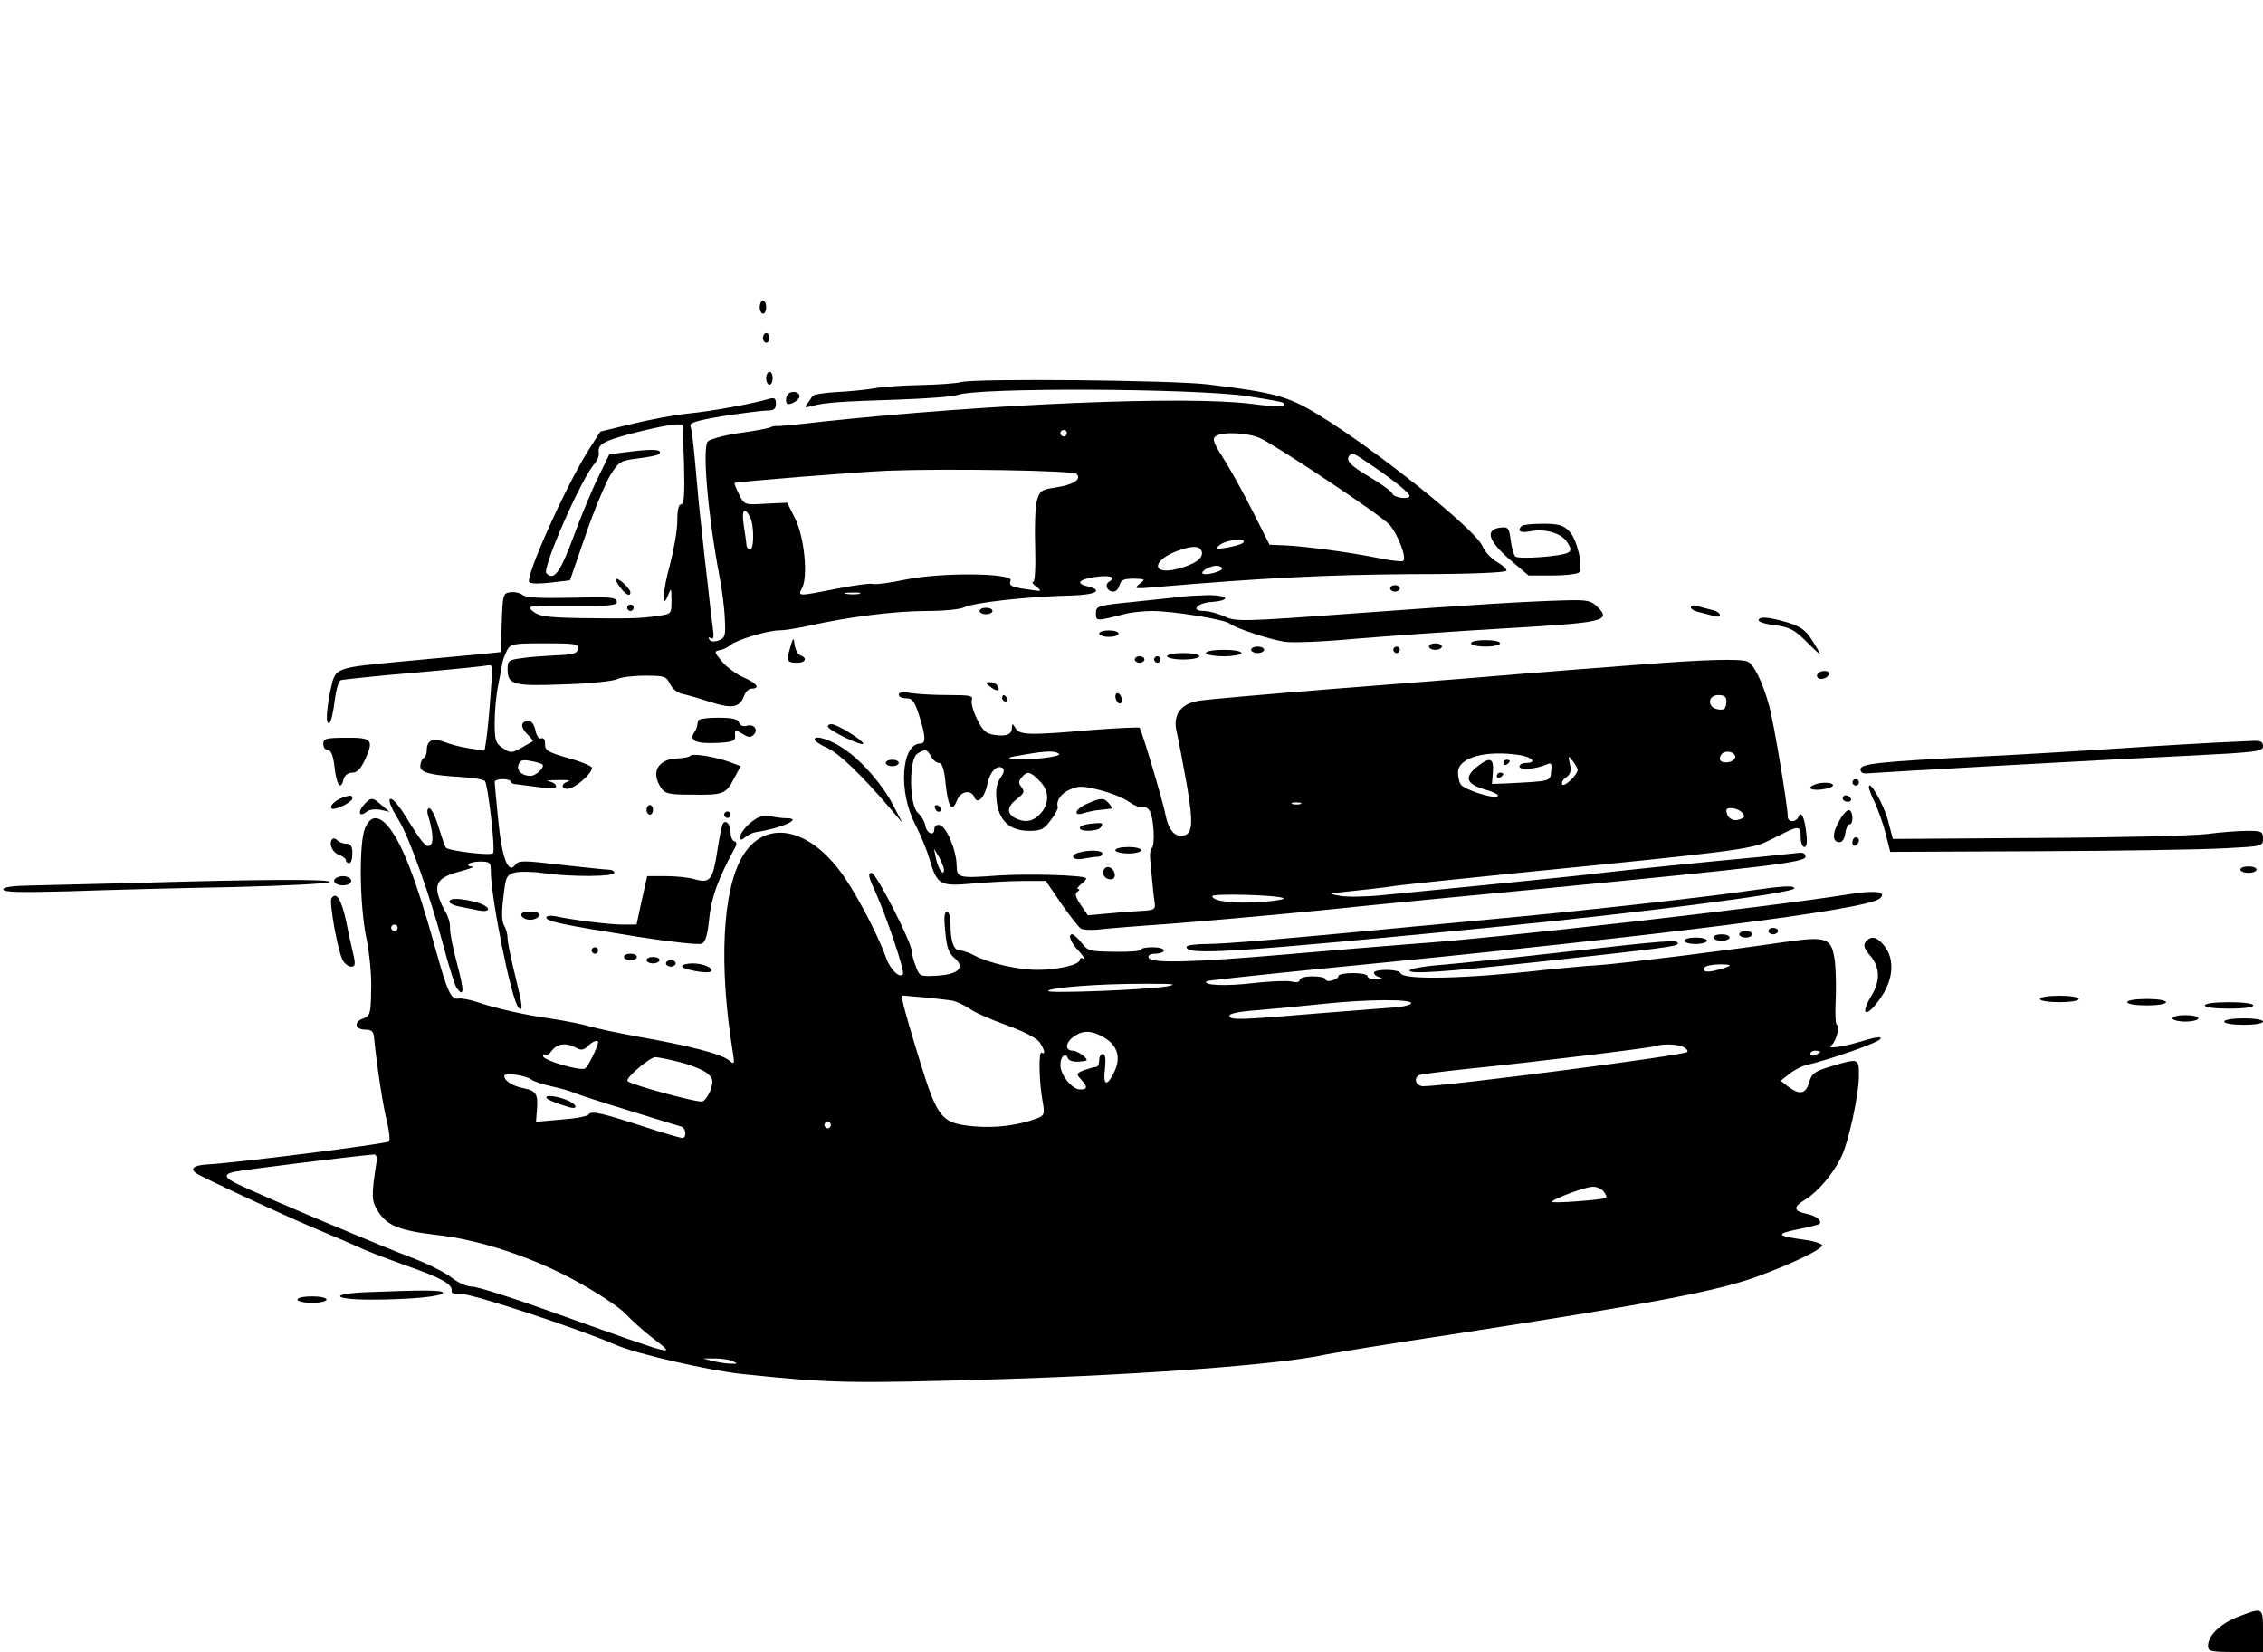  <svg version="1.0" xmlns="http://www.w3.org/2000/svg" width="700pt" height="511pt" viewBox="0 0 700 511" preserveAspectRatio="xMidYMid meet">
<g transform="translate(0,511) scale(0.1,-0.1)" fill="#000000" stroke="none">
<path d="M2350 4160 c0 -11 5 -20 10 -20 6 0 10 9 10 20 0 11 -4 20 -10 20 -5
0 -10 -9 -10 -20z"></path>
<path d="M2360 4065 c0 -8 5 -15 10 -15 6 0 10 7 10 15 0 8 -4 15 -10 15 -5 0
-10 -7 -10 -15z"></path>
<path d="M2370 3940 c0 -11 5 -20 10 -20 6 0 10 9 10 20 0 11 -4 20 -10 20 -5
0 -10 -9 -10 -20z"></path>
<path d="M2972 3928 c-15 -4 -70 -8 -122 -9 -52 -1 -117 -5 -145 -10 -27 -5
-81 -10 -120 -12 -38 -2 -72 -8 -73 -13 -2 -5 -9 -15 -15 -23 -10 -12 -7 -13
18 -6 40 10 81 13 265 19 86 3 167 9 181 14 61 24 728 21 894 -3 60 -9 112
-18 114 -21 13 -13 -16 -14 -100 -3 -202 25 -806 0 -1323 -55 -76 -9 -141 -15
-145 -14 -3 1 -13 -1 -21 -5 -8 -3 -52 -11 -97 -17 -46 -7 -88 -19 -94 -26
-17 -21 1 -230 36 -414 8 -41 16 -101 17 -134 3 -52 1 -59 -19 -67 -14 -5 -25
-4 -29 3 -4 7 -3 8 5 4 8 -5 10 3 6 31 -3 21 -10 79 -15 128 -6 50 -15 131
-20 180 -6 50 -14 137 -19 195 -5 58 -11 112 -15 120 -5 12 13 18 101 33 60 9
120 17 136 17 21 0 27 5 27 21 0 17 -4 20 -22 15 -46 -14 -175 -38 -248 -45
-41 -4 -120 -19 -174 -32 l-99 -24 -32 -50 c-72 -111 -202 -402 -188 -416 5
-5 35 -5 67 -1 l59 7 48 139 c26 76 61 159 76 185 28 44 31 46 87 53 33 4 61
10 64 13 14 14 -14 17 -80 9 l-73 -9 -34 -70 c-19 -38 -54 -122 -77 -185 -41
-111 -61 -138 -84 -113 -14 14 108 293 148 337 9 10 16 26 14 36 -4 25 15 36
98 58 101 26 160 36 161 25 1 -4 3 -61 5 -125 2 -88 0 -118 -9 -118 -8 0 -12
-18 -12 -52 0 -29 -11 -90 -23 -136 -23 -82 -26 -145 -5 -92 9 23 10 21 10
-17 0 -42 0 -42 -41 -48 -54 -8 -87 -9 -237 -7 -106 2 -130 5 -149 20 -23 18
-20 19 119 18 121 -1 141 1 139 14 -3 13 -25 14 -141 11 -97 -2 -141 0 -151 9
-8 6 -25 10 -38 8 -22 -3 -23 -8 -26 -94 l-3 -91 -67 -7 c-37 -3 -139 -13
-227 -21 -222 -21 -217 -19 -232 -86 -14 -67 -16 -112 -4 -105 5 3 12 33 16
67 4 33 12 62 19 65 6 2 108 13 226 23 118 10 222 21 230 23 11 2 14 -4 13
-22 -2 -14 -5 -59 -8 -100 -3 -41 -8 -90 -11 -109 l-5 -33 -47 7 c-26 4 -61
13 -78 20 -35 14 -54 5 -54 -26 0 -10 -4 -21 -10 -24 -5 -3 -10 -15 -10 -25 0
-20 31 -28 133 -34 32 -2 62 -7 67 -12 9 -10 33 -212 25 -223 -5 -9 -137 7
-146 17 -3 4 -13 33 -23 65 -9 31 -22 57 -28 57 -6 0 -8 -9 -4 -22 16 -53 18
-86 6 -93 -12 -8 -25 8 -75 89 -16 27 -36 51 -43 54 -15 5 -7 -19 23 -68 31
-51 97 -236 135 -380 18 -69 38 -131 43 -137 23 -30 23 -7 1 75 -13 48 -23 98
-22 112 1 14 -6 36 -15 51 -9 14 -19 39 -23 55 -7 37 9 53 74 70 26 7 41 13
35 13 -30 2 -10 16 21 16 30 0 34 -3 34 -25 -1 -82 64 -405 86 -427 15 -15 12
7 -10 97 -13 52 -24 105 -24 118 0 12 -5 30 -11 40 -7 12 -8 40 -2 86 7 65 10
70 36 77 15 4 56 3 90 -2 84 -12 217 -11 217 1 0 6 -8 10 -18 10 -9 0 -76 7
-147 15 -119 14 -131 14 -142 -1 -21 -29 -41 23 -52 140 -6 60 -11 113 -11
118 0 4 11 8 25 8 14 0 25 -4 25 -8 0 -4 8 -8 18 -8 9 -1 41 -5 70 -9 35 -5
52 -4 52 3 0 6 -10 13 -22 15 -13 2 0 4 27 4 28 1 42 -1 33 -4 -22 -6 -24 -23
-3 -23 22 0 75 45 76 65 0 5 -33 19 -73 30 -63 18 -73 24 -72 43 0 14 -4 21
-12 18 -7 -3 -14 7 -18 25 -3 16 -12 29 -20 29 -25 0 -28 -18 -6 -40 12 -12
20 -22 18 -23 -1 -1 -18 -10 -35 -20 -30 -17 -34 -17 -58 -1 -22 15 -25 23
-25 79 0 34 5 87 11 116 6 30 12 61 13 69 1 8 8 25 14 38 12 21 19 22 118 22
95 0 105 -2 102 -17 -3 -15 -15 -18 -68 -20 -36 -2 -84 -5 -107 -9 -39 -5 -43
-8 -43 -33 0 -49 16 -54 173 -48 79 2 153 10 165 16 11 6 50 11 87 11 60 0 66
-2 77 -25 6 -14 23 -28 37 -31 14 -3 53 -14 87 -25 68 -22 91 -18 105 17 4 13
15 24 24 24 28 0 16 17 -26 35 -22 10 -52 32 -66 49 -24 29 -25 31 -7 35 10 1
26 9 34 16 19 16 115 45 149 45 14 0 55 6 91 14 124 28 270 46 365 46 53 0
105 5 116 11 29 15 199 34 334 37 74 2 99 16 50 28 -38 9 -30 21 21 29 47 7
69 0 45 -14 -16 -10 -6 -31 13 -31 8 0 16 9 19 20 4 16 13 20 44 20 36 -1 37
-1 18 -16 -19 -15 -15 -16 50 -10 339 29 531 38 787 40 191 0 298 5 298 11 0
6 -14 18 -30 27 -17 10 -37 31 -44 48 -22 52 -326 296 -508 407 -95 58 -137
69 -343 94 -109 13 -718 19 -763 7z m328 -158 c0 -5 -4 -10 -10 -10 -5 0 -10
5 -10 10 0 6 5 10 10 10 6 0 10 -4 10 -10z m597 -15 c46 -20 371 -236 400
-267 26 -28 56 -105 43 -113 -4 -3 -39 1 -77 9 -84 17 -222 36 -287 39 l-49 2
-56 111 c-31 61 -72 134 -91 163 -27 43 -31 54 -19 62 22 14 96 11 136 -6z
m363 -96 c63 -44 100 -75 100 -83 0 -12 -48 -6 -53 7 -3 7 -35 31 -71 52 -61
36 -76 52 -60 68 8 8 11 6 84 -44z m-930 -15 c17 -17 -11 -34 -66 -42 -44 -7
-48 -10 -57 -42 -5 -19 -7 -83 -5 -142 2 -65 -1 -108 -6 -108 -6 0 -1 -7 10
-15 18 -14 16 -15 -21 -9 -58 8 -65 12 -59 28 9 24 -216 26 -326 3 -47 -10
-93 -16 -102 -13 -9 2 -59 -5 -110 -15 -121 -24 -121 -24 -107 2 19 36 7 157
-21 214 l-25 50 -66 -3 c-66 -4 -67 -4 -83 29 -9 18 -15 33 -14 35 4 4 382 34
473 38 183 7 574 1 585 -10z m-1010 -133 c13 -25 13 -101 0 -101 -5 0 -10 6
-11 13 0 6 -4 33 -8 60 -8 49 1 62 19 28z m1525 -80 c-6 -5 -28 -11 -50 -15
-37 -6 -39 -5 -21 9 21 16 87 22 71 6z m-128 -26 c7 -21 -21 -41 -76 -55 -80
-20 -78 27 1 56 47 17 68 16 75 -1z m63 -54 c0 -9 -52 -22 -60 -15 -7 7 23 24
43 24 9 0 17 -4 17 -9z m-1122 -78 c-10 -2 -28 -2 -40 0 -13 2 -5 4 17 4 22 1
32 -1 23 -4z m-980 -528 c8 -8 -20 -35 -37 -35 -27 0 -44 17 -37 35 5 14 13
16 38 11 17 -3 34 -8 36 -11z"></path>
<path d="M2434 3885 c-4 -9 -3 -19 0 -23 9 -8 42 12 39 24 -4 16 -33 16 -39
-1z"></path>
<path d="M4707 3483 c-15 -15 -5 -22 23 -17 48 10 98 -4 117 -32 13 -20 14
-27 4 -33 -19 -12 -154 -22 -164 -12 -5 5 -11 27 -14 50 -5 38 -8 42 -32 39
-48 -6 -38 -40 27 -97 l60 -51 75 0 c42 0 79 5 82 10 13 20 -8 104 -31 127
-19 19 -34 23 -82 23 -32 0 -62 -3 -65 -7z"></path>
<path d="M1917 3295 c18 -25 33 -32 33 -17 0 10 -33 42 -44 42 -4 0 1 -11 11
-25z"></path>
<path d="M4300 3290 c0 -5 7 -10 15 -10 8 0 15 5 15 10 0 6 -7 10 -15 10 -8 0
-15 -4 -15 -10z"></path>
<path d="M3655 3264 c-11 -1 -75 -8 -142 -15 -119 -12 -123 -13 -123 -36 0
-25 0 -25 90 -2 19 5 58 9 85 9 63 0 223 -26 239 -39 17 -14 123 -49 169 -56
23 -4 121 0 217 9 96 8 303 23 460 32 311 18 335 23 292 66 -20 20 -31 23
-100 21 -132 -4 -264 -12 -648 -40 -352 -26 -372 -26 -406 -10 -20 9 -48 17
-63 17 -44 0 -23 25 23 28 64 5 50 22 -15 21 -32 -1 -67 -3 -78 -5z"></path>
<path d="M1940 3230 c0 -5 5 -10 10 -10 6 0 10 5 10 10 0 6 -4 10 -10 10 -5 0
-10 -4 -10 -10z"></path>
<path d="M5230 3232 c0 -6 12 -13 28 -16 15 -4 35 -9 45 -12 9 -3 17 -1 17 4
0 6 -12 13 -27 16 -16 4 -36 9 -45 12 -10 3 -18 1 -18 -4z"></path>
<path d="M3030 3220 c0 -5 9 -10 20 -10 11 0 20 5 20 10 0 6 -9 10 -20 10 -11
0 -20 -4 -20 -10z"></path>
<path d="M5440 3191 c0 -5 23 -12 52 -15 43 -6 59 -14 95 -50 24 -24 43 -42
43 -39 0 2 -11 21 -25 43 -20 31 -35 42 -77 55 -58 17 -88 19 -88 6z"></path>
<path d="M3400 3150 c0 -5 14 -10 30 -10 17 0 30 5 30 10 0 6 -13 10 -30 10
-16 0 -30 -4 -30 -10z"></path>
<path d="M2444 3106 c-12 -41 -10 -46 23 -46 25 0 31 15 9 23 -8 3 -16 18 -18
32 -3 25 -4 25 -14 -9z"></path>
<path d="M4550 3120 c0 -5 20 -10 45 -10 25 0 45 5 45 10 0 6 -20 10 -45 10
-25 0 -45 -4 -45 -10z"></path>
<path d="M4420 3110 c0 -5 9 -10 20 -10 11 0 20 5 20 10 0 6 -9 10 -20 10 -11
0 -20 -4 -20 -10z"></path>
<path d="M3870 3100 c0 -5 9 -10 20 -10 11 0 20 5 20 10 0 6 -9 10 -20 10 -11
0 -20 -4 -20 -10z"></path>
<path d="M4310 3100 c0 -5 5 -10 10 -10 6 0 10 5 10 10 0 6 -4 10 -10 10 -5 0
-10 -4 -10 -10z"></path>
<path d="M3730 3090 c0 -5 25 -10 55 -10 30 0 55 5 55 10 0 6 -25 10 -55 10
-30 0 -55 -4 -55 -10z"></path>
<path d="M3610 3080 c0 -5 23 -10 50 -10 28 0 50 5 50 10 0 6 -22 10 -50 10
-27 0 -50 -4 -50 -10z"></path>
<path d="M3510 3070 c0 -5 7 -10 15 -10 8 0 15 5 15 10 0 6 -7 10 -15 10 -8 0
-15 -4 -15 -10z"></path>
<path d="M3570 3070 c0 -5 5 -10 10 -10 6 0 10 5 10 10 0 6 -4 10 -10 10 -5 0
-10 -4 -10 -10z"></path>
<path d="M5070 3054 c-96 -7 -258 -20 -360 -28 -102 -9 -360 -29 -575 -46
-214 -17 -408 -34 -429 -38 -55 -10 -79 -44 -66 -97 5 -22 19 -95 31 -162 22
-128 18 -158 -18 -158 -23 0 -39 21 -48 65 -9 47 -74 262 -80 269 -3 2 -69 -1
-148 -7 -194 -17 -224 -16 -236 6 -9 15 -10 15 -11 1 0 -21 -17 -28 -56 -22
-25 4 -35 14 -52 49 -12 24 -19 50 -16 59 5 13 -6 15 -72 15 -44 0 -96 3 -116
6 -25 5 -38 3 -38 -5 0 -6 10 -11 23 -11 19 0 26 -9 40 -53 21 -65 21 -87 4
-87 -59 0 -69 -149 -16 -250 16 -31 36 -79 44 -107 24 -81 32 -85 134 -76 47
4 117 8 156 8 l70 0 47 -69 c27 -39 54 -73 61 -78 6 -4 32 -6 57 -3 25 3 137
12 250 20 113 9 313 27 445 40 132 14 431 43 665 65 713 69 825 83 825 100 0
9 -8 14 -20 12 -11 -1 -67 -7 -125 -13 -206 -19 -406 -40 -485 -49 -44 -6
-195 -21 -335 -35 -140 -14 -295 -29 -345 -34 -49 -5 -108 -6 -130 -2 -38 7
-37 7 30 14 39 4 103 11 142 17 40 5 211 23 380 40 647 64 720 73 768 97 11 5
35 17 53 26 46 23 52 22 52 -13 0 -16 5 -30 11 -30 8 0 10 15 6 45 -5 47 -16
69 -24 48 -3 -7 -11 -13 -19 -13 -8 0 -14 6 -14 13 0 34 -43 290 -57 342 -21
76 -48 131 -68 139 -24 9 -134 6 -335 -10z m270 -112 c0 -25 -7 -31 -31 -25
-29 8 -25 43 6 43 18 0 25 -5 25 -18z m-2460 -172 c6 -11 17 -20 25 -20 9 0
16 -20 20 -65 8 -72 20 -90 35 -51 11 29 44 35 54 10 9 -24 32 -1 40 40 7 37
29 61 46 51 8 -5 6 -15 -6 -32 -12 -19 -15 -39 -11 -72 7 -60 41 -91 101 -91
36 0 46 5 66 33 14 17 23 36 22 41 -6 19 10 42 38 54 26 12 40 11 93 -2 34 -9
75 -25 90 -37 16 -11 34 -18 41 -16 7 3 17 -2 22 -11 13 -21 18 -109 6 -116
-4 -2 -6 -20 -4 -38 2 -18 5 -51 7 -73 2 -22 5 -49 7 -60 2 -17 -3 -20 -32
-22 -19 -1 -66 -4 -105 -8 l-70 -6 -22 32 c-17 25 -19 35 -10 41 6 4 8 8 2 8
-5 0 -1 7 9 15 11 8 18 17 15 19 -9 9 -180 14 -270 8 -124 -9 -129 -8 -130 31
0 46 -32 121 -52 125 -10 2 -17 -3 -17 -13 0 -23 -24 -13 -28 12 -2 12 -12 29
-23 39 -27 24 -28 168 -1 183 24 15 30 14 42 -9z m396 8 c8 -9 -93 -20 -136
-16 -30 3 -25 5 30 14 68 12 95 12 106 2z m2091 -12 c-6 -17 -47 -20 -47 -3 0
9 6 17 13 20 18 6 38 -4 34 -17z m-664 8 c39 -7 51 -24 17 -24 -11 0 -20 -5
-20 -11 0 -12 51 -8 83 6 16 7 18 4 15 -21 -3 -31 3 -30 -133 -37 l-50 -2 3
38 c3 44 -10 47 -52 13 -38 -32 -29 -52 30 -69 26 -7 43 -17 36 -20 -13 -9
-104 21 -114 37 -4 6 -8 23 -8 37 0 46 87 70 193 53z m177 -45 c0 -15 -39 -53
-47 -46 -4 5 0 15 11 22 14 10 17 21 12 42 -6 27 -6 27 9 9 8 -11 15 -23 15
-27z m-1665 -34 c31 -30 32 -71 3 -102 -23 -25 -48 -29 -79 -13 -26 15 -24 35
7 59 22 17 24 23 14 36 -10 12 -10 18 0 30 17 21 27 19 55 -10z m808 -72 c-7
-2 -19 -2 -25 0 -7 3 -2 5 12 5 14 0 19 -2 13 -5z m1366 -27 c10 -12 8 -16
-10 -21 -20 -7 -38 6 -39 28 0 13 37 8 49 -7z m-2469 -175 c0 -25 -18 1 -25
34 l-6 30 15 -25 c8 -14 15 -32 16 -39z m1050 -89 c8 -3 -23 -9 -70 -12 -81
-6 -150 2 -150 18 0 9 198 4 220 -6z"></path>
<path d="M3363 2624 c-38 -16 -46 -41 -10 -29 12 4 36 9 52 10 17 2 32 4 34 4
2 1 -2 8 -9 16 -15 18 -25 18 -67 -1z"></path>
<path d="M2892 2611 c2 -7 7 -12 11 -12 12 1 9 15 -3 20 -7 2 -11 -2 -8 -8z"></path>
<path d="M3373 2562 c-18 -2 -33 -7 -33 -13 0 -13 57 -11 65 2 9 14 6 15 -32
11z"></path>
<path d="M3450 2480 c0 -5 18 -10 40 -10 22 0 40 5 40 10 0 6 -18 10 -40 10
-22 0 -40 -4 -40 -10z"></path>
<path d="M3338 2473 c-32 -8 -20 -26 13 -19 17 3 38 6 45 6 8 0 14 5 14 10 0
10 -40 12 -72 3z"></path>
<path d="M3415 2421 c-8 -15 3 -31 21 -31 9 0 14 7 12 17 -4 20 -24 28 -33 14z"></path>
<path d="M4650 2749 c0 -5 5 -7 10 -4 6 3 10 8 10 11 0 2 -4 4 -10 4 -5 0 -10
-5 -10 -11z"></path>
<path d="M4630 2709 c0 -5 5 -7 10 -4 6 3 10 8 10 11 0 2 -4 4 -10 4 -5 0 -10
-5 -10 -11z"></path>
<path d="M5633 3033 c-18 -6 -16 -23 1 -23 17 0 30 16 19 23 -5 2 -14 2 -20 0z"></path>
<path d="M3064 2985 c21 -16 32 -13 21 4 -3 6 -14 11 -23 11 -15 -1 -15 -2 2
-15z"></path>
<path d="M3450 2956 c0 -8 5 -18 10 -21 6 -3 10 1 10 9 0 8 -4 18 -10 21 -5 3
-10 -1 -10 -9z"></path>
<path d="M3100 2950 c0 -5 5 -10 11 -10 5 0 7 5 4 10 -3 6 -8 10 -11 10 -2 0
-4 -4 -4 -10z"></path>
<path d="M2159 2880 c-3 -20 -4 -25 -13 -38 -14 -23 9 -33 70 -30 49 2 59 6
58 21 -2 20 0 21 26 5 15 -9 22 -10 31 -1 16 16 1 35 -21 28 -11 -3 -20 0 -24
10 -4 11 -21 15 -66 15 -33 0 -61 -4 -61 -10z"></path>
<path d="M2561 2863 c0 -12 109 -64 109 -53 0 10 -81 60 -98 60 -7 0 -12 -3
-11 -7z"></path>
<path d="M1000 2809 c0 -11 6 -19 14 -19 10 0 17 -17 21 -55 7 -56 19 -71 28
-35 3 12 14 20 27 20 15 0 26 12 40 42 27 60 20 67 -61 66 -61 0 -69 -3 -69
-19z"></path>
<path d="M2520 2823 c0 -5 17 -17 38 -26 36 -16 105 -82 195 -187 l38 -45 -28
54 c-33 64 -96 136 -150 173 -41 29 -93 46 -93 31z"></path>
<path d="M6855 2813 c-38 -2 -167 -9 -285 -17 -118 -8 -316 -20 -440 -26 -318
-16 -375 -22 -375 -40 0 -10 8 -14 24 -12 35 3 705 41 984 54 217 11 237 13
237 30 0 14 -7 18 -37 16 -21 -1 -69 -3 -108 -5z"></path>
<path d="M2135 2772 c-3 -4 -21 -7 -40 -8 -60 -2 -83 -43 -50 -91 12 -18 25
-21 92 -21 100 -2 109 2 133 49 l21 39 -26 10 c-50 19 -121 31 -130 22z"></path>
<path d="M2740 2750 c0 -5 9 -10 20 -10 11 0 20 5 20 10 0 6 -9 10 -20 10 -11
0 -20 -4 -20 -10z"></path>
<path d="M5730 2690 c0 -5 5 -10 10 -10 6 0 10 5 10 10 0 6 -4 10 -10 10 -5 0
-10 -4 -10 -10z"></path>
<path d="M5613 2683 c-26 -10 -12 -19 22 -15 19 2 35 8 35 13 0 9 -36 11 -57
2z"></path>
<path d="M5781 2676 c-1 -5 8 -28 19 -50 10 -23 26 -66 33 -96 l14 -55 454 2
c250 1 509 5 577 9 120 6 122 6 122 30 0 22 -4 24 -48 24 -26 0 -83 -4 -127
-10 -44 -5 -280 -11 -525 -12 l-445 -3 -15 57 c-13 50 -58 128 -59 104z"></path>
<path d="M1060 2643 c-24 -9 -40 -25 -35 -33 6 -10 65 18 65 31 0 10 -7 10
-30 2z"></path>
<path d="M5700 2640 c0 -5 7 -10 16 -10 8 0 12 5 9 10 -3 6 -10 10 -16 10 -5
0 -9 -4 -9 -10z"></path>
<path d="M1125 2620 c-20 -23 -13 -39 9 -21 8 7 26 9 43 6 l28 -6 -24 20 c-29
26 -33 26 -56 1z"></path>
<path d="M2000 2605 c0 -8 5 -15 10 -15 6 0 10 7 10 15 0 8 -4 15 -10 15 -5 0
-10 -7 -10 -15z"></path>
<path d="M5691 2574 c-24 -40 -24 -69 -1 -69 9 0 16 11 18 28 2 15 8 27 13 27
12 0 12 37 0 44 -5 3 -19 -10 -30 -30z"></path>
<path d="M2240 2590 c0 -5 5 -10 10 -10 6 0 10 5 10 10 0 6 -4 10 -10 10 -5 0
-10 -4 -10 -10z"></path>
<path d="M2350 2583 c-25 -9 -60 -45 -60 -61 0 -12 3 -12 16 -1 9 7 23 14 32
15 80 12 148 43 95 43 -10 0 -29 2 -43 5 -14 3 -32 2 -40 -1z"></path>
<path d="M1129 2548 c-19 -46 -17 -241 5 -343 9 -45 16 -116 14 -159 -1 -72
-3 -79 -26 -87 -29 -11 -24 -34 9 -34 18 0 25 -6 26 -25 10 -97 28 -213 40
-259 7 -30 10 -58 6 -62 -8 -7 -469 -66 -563 -71 -47 -3 -56 -16 -23 -33 83
-42 275 -130 358 -165 55 -23 118 -50 140 -60 22 -11 87 -35 145 -56 106 -37
141 -57 137 -78 -1 -7 10 -10 30 -9 30 3 363 -107 478 -157 64 -28 287 -79
390 -90 279 -29 330 -30 800 -16 452 14 871 46 1005 76 25 5 194 33 375 60
636 98 838 136 965 183 109 40 202 86 196 96 -4 5 -28 13 -54 16 -87 12 -91
18 -23 32 36 7 66 15 69 17 9 10 -10 25 -38 31 -43 9 -45 21 -5 45 37 23 83
76 109 128 23 44 56 195 56 255 0 54 0 54 -85 29 -52 -16 -61 -22 -69 -50 -10
-36 -29 -40 -65 -13 l-23 18 28 22 c15 12 39 24 53 27 67 15 225 70 228 81 3
8 -17 5 -59 -8 -63 -19 -113 -25 -92 -11 13 9 27 62 16 62 -4 0 -6 32 -4 70 2
39 1 94 -2 124 -10 76 -23 81 -156 62 -185 -27 -493 -65 -570 -71 -41 -2 -118
-10 -170 -15 -247 -28 -441 -32 -448 -10 -5 13 -82 13 -82 1 0 -5 8 -12 18
-14 10 -3 6 -5 -10 -6 -16 0 -28 4 -28 9 0 6 -20 10 -45 10 -25 0 -45 -4 -45
-9 0 -5 -9 -11 -20 -14 -11 -3 -20 -1 -20 4 0 5 -18 9 -40 9 -23 0 -40 -5 -40
-11 0 -7 -10 -9 -25 -5 -13 3 -67 1 -120 -5 -82 -10 -156 -7 -143 6 2 2 168
20 370 40 1039 101 1674 181 1713 216 23 21 -14 26 -95 13 -234 -38 -1098
-137 -1355 -154 -77 -6 -250 -20 -385 -32 -292 -25 -421 -29 -427 -10 -3 7 5
12 21 12 14 0 26 5 26 10 0 6 -16 10 -35 10 -19 0 -35 -3 -35 -7 0 -5 -37 -8
-82 -7 -76 1 -83 2 -102 27 -12 15 -25 27 -29 27 -15 0 -6 -25 21 -53 15 -17
21 -27 15 -23 -7 4 -13 3 -13 -3 0 -15 -67 -31 -130 -31 -61 0 -148 20 -195
44 -16 9 -37 16 -46 16 -19 0 -29 28 -29 83 0 21 -5 37 -11 37 -8 0 -10 -19
-5 -62 4 -48 11 -67 28 -81 35 -29 13 -51 -53 -55 -54 -3 -55 -2 -67 31 -7 18
-12 39 -12 45 0 27 -110 242 -124 242 -12 0 -10 -12 11 -57 35 -78 92 -246 86
-256 -9 -15 -39 13 -52 50 -27 76 -100 214 -146 273 -104 135 -233 153 -299
40 -61 -104 -73 -333 -30 -600 7 -43 6 -44 -11 -30 -24 20 -120 45 -290 75
-49 9 -112 22 -140 30 -27 8 -81 18 -120 24 -79 11 -174 32 -231 52 -22 7 -47
12 -56 10 -23 -3 -34 21 -69 147 -63 227 -108 341 -152 390 -29 31 -52 28 -68
-10z m101 -308 c0 -5 -4 -10 -10 -10 -5 0 -10 5 -10 10 0 6 5 10 10 10 6 0 10
-4 10 -10z m4115 -120 c-47 -17 -75 -20 -75 -8 0 9 17 14 48 15 30 0 40 -2 27
-7z m-1735 -61 c-64 -11 -377 -23 -368 -14 10 11 159 22 298 22 90 0 105 -1
70 -8z m-661 -45 c12 -3 35 -14 50 -24 14 -11 65 -33 114 -51 51 -18 93 -40
102 -52 16 -23 20 -41 7 -33 -10 6 -8 -91 3 -151 7 -39 5 -43 -16 -52 -59 -22
-128 -31 -196 -25 -101 9 -113 24 -168 203 -24 77 -46 154 -50 171 l-7 31 69
-6 c37 -4 79 -8 92 -11z m1416 -7 c0 -5 -22 -11 -50 -13 -27 -2 -131 -10 -230
-18 -250 -21 -278 -22 -282 -9 -3 7 26 14 84 18 48 4 142 13 208 20 132 14
270 15 270 2z m-950 -106 c42 -25 53 -62 32 -106 -23 -48 -36 -44 -29 10 3 30
1 45 -7 45 -6 0 -11 -9 -11 -20 0 -11 -4 -20 -9 -20 -5 0 -22 -5 -37 -10 -25
-10 -26 -12 -10 -29 21 -23 20 -31 -3 -31 -25 0 -61 45 -61 76 0 26 15 40 23
21 4 -11 27 -14 56 -8 12 3 -25 31 -40 31 -26 0 -24 25 3 44 28 20 55 19 93
-3z m-1565 -15 c0 -12 -31 -76 -40 -81 -14 -9 -130 25 -130 38 0 6 3 7 7 4 3
-4 12 2 20 13 16 22 44 26 75 9 16 -9 24 -7 36 5 15 15 32 21 32 12z m3360
-16 c8 -5 12 -11 9 -14 -11 -11 -738 -105 -816 -106 -22 0 -32 23 -14 34 4 3
77 12 162 21 189 19 560 64 574 70 19 7 70 5 85 -5z m420 -14 c0 -2 -7 -6 -15
-10 -8 -3 -15 -1 -15 4 0 6 7 10 15 10 8 0 15 -2 15 -4z m-3525 -32 c35 -9 73
-25 84 -35 17 -16 18 -23 9 -50 -6 -17 -17 -33 -25 -36 -13 -5 -220 51 -232
63 -8 8 69 74 86 74 8 0 43 -7 78 -16z m-460 -54 c6 -5 33 -14 60 -20 28 -6
59 -15 70 -20 11 -5 88 -30 170 -55 83 -26 156 -48 163 -50 14 -5 17 -35 2
-35 -5 0 -57 15 -115 34 -132 43 -166 51 -174 39 -3 -6 -41 -13 -84 -16 l-79
-7 3 38 c4 48 -3 58 -42 66 -35 7 -59 23 -59 38 0 12 69 1 85 -12z m925 -140
c0 -5 -4 -10 -10 -10 -5 0 -10 5 -10 10 0 6 5 10 10 10 6 0 10 -4 10 -10z
m-1405 -112 c-17 -110 -16 -123 5 -156 27 -43 68 -59 181 -72 136 -15 303 -71
439 -147 63 -35 129 -79 145 -97 17 -18 54 -52 84 -75 76 -59 88 -62 -332 88
-109 39 -210 71 -226 71 -16 0 -44 12 -64 28 -20 16 -76 44 -124 62 -86 32
-461 190 -535 226 -43 20 -48 31 -15 39 17 5 372 49 434 54 6 1 10 -9 8 -21z
m3795 -93 c7 -9 11 -17 8 -20 -6 -6 -174 -19 -168 -12 10 11 105 46 126 46 12
1 27 -6 34 -14z m-2695 -525 c18 -8 18 -9 -5 -8 -14 0 -38 4 -55 8 l-30 8 35
0 c19 0 44 -3 55 -8z"></path>
<path d="M1690 1715 c0 -5 24 -16 68 -29 35 -11 26 11 -9 23 -34 12 -59 14
-59 6z"></path>
<path d="M2236 2562 c-3 -5 -11 -42 -17 -83 -14 -91 -23 -102 -69 -89 -19 6
-60 10 -91 10 l-57 0 -17 -75 -16 -75 -42 0 c-41 0 -154 14 -209 26 -16 3 -28
1 -28 -4 0 -12 46 -22 285 -60 102 -16 187 -25 196 -21 12 6 18 29 23 80 7 65
28 122 78 214 8 14 8 20 -1 23 -6 2 -11 14 -11 27 0 25 -15 41 -24 27z"></path>
<path d="M1026 2512 c-9 -16 4 -41 25 -47 10 -4 19 -11 19 -16 0 -5 5 -9 10
-9 6 0 10 14 10 30 0 22 -5 30 -18 30 -10 0 -23 5 -29 11 -7 7 -13 7 -17 1z"></path>
<path d="M5730 2504 c0 -8 5 -12 10 -9 6 3 10 10 10 16 0 5 -4 9 -10 9 -5 0
-10 -7 -10 -16z"></path>
<path d="M6930 2420 c0 -5 11 -10 25 -10 14 0 25 5 25 10 0 6 -11 10 -25 10
-14 0 -25 -4 -25 -10z"></path>
<path d="M1035 2390 c-8 -13 20 -24 41 -16 20 8 9 26 -16 26 -10 0 -22 -5 -25
-10z"></path>
<path d="M425 2379 c-132 -3 -279 -7 -327 -8 -59 -1 -88 -5 -88 -12 0 -9 53
-10 203 -6 111 4 338 10 505 13 166 4 302 11 302 16 0 9 -221 8 -595 -3z"></path>
<path d="M5405 2354 c-129 -19 -505 -61 -755 -84 -118 -11 -262 -25 -320 -30
-363 -35 -544 -50 -598 -50 -34 0 -62 -4 -62 -9 0 -27 140 -18 980 64 436 43
900 103 900 117 0 10 -34 8 -145 -8z"></path>
<path d="M1025 2331 c-7 -13 20 -164 35 -191 6 -11 18 -20 26 -20 12 0 14 7 8
33 -4 17 -15 65 -23 106 -15 70 -31 95 -46 72z"></path>
<path d="M1390 2321 c0 -5 14 -12 30 -15 17 -3 44 -9 60 -12 44 -8 37 13 -7
25 -47 13 -83 14 -83 2z"></path>
<path d="M1613 2278 c2 -7 14 -13 27 -13 13 0 25 6 28 13 2 8 -7 12 -28 12
-21 0 -30 -4 -27 -12z"></path>
<path d="M5470 2230 c0 -5 7 -10 15 -10 8 0 15 5 15 10 0 6 -7 10 -15 10 -8 0
-15 -4 -15 -10z"></path>
<path d="M5380 2220 c0 -5 9 -10 20 -10 11 0 20 5 20 10 0 6 -9 10 -20 10 -11
0 -20 -4 -20 -10z"></path>
<path d="M5300 2210 c0 -5 11 -10 25 -10 14 0 25 5 25 10 0 6 -11 10 -25 10
-14 0 -25 -4 -25 -10z"></path>
<path d="M5210 2200 c0 -5 16 -10 35 -10 19 0 35 5 35 10 0 6 -16 10 -35 10
-19 0 -35 -4 -35 -10z"></path>
<path d="M5771 2197 c-8 -11 -5 -21 14 -43 30 -35 32 -77 5 -122 -41 -67 -15
-72 29 -6 38 56 42 117 10 158 -23 29 -41 33 -58 13z"></path>
<path d="M4835 2165 c-159 -18 -332 -36 -382 -40 -51 -4 -93 -12 -93 -17 0
-12 106 -5 410 28 392 43 420 47 420 56 0 12 -34 9 -355 -27z"></path>
<path d="M1830 2170 c0 -5 5 -10 10 -10 6 0 10 5 10 10 0 6 -4 10 -10 10 -5 0
-10 -4 -10 -10z"></path>
<path d="M1930 2150 c0 -5 9 -10 20 -10 11 0 20 5 20 10 0 6 -9 10 -20 10 -11
0 -20 -4 -20 -10z"></path>
<path d="M2000 2140 c0 -5 9 -10 20 -10 11 0 20 5 20 10 0 6 -9 10 -20 10 -11
0 -20 -4 -20 -10z"></path>
<path d="M2060 2130 c0 -5 7 -10 15 -10 8 0 15 5 15 10 0 6 -7 10 -15 10 -8 0
-15 -4 -15 -10z"></path>
<path d="M2110 2121 c0 -10 80 -24 89 -16 10 10 -23 25 -56 25 -18 0 -33 -4
-33 -9z"></path>
<path d="M6310 2020 c0 -6 27 -10 60 -10 33 0 60 4 60 10 0 6 -27 10 -60 10
-33 0 -60 -4 -60 -10z"></path>
<path d="M6580 2010 c0 -6 27 -10 60 -10 33 0 60 4 60 10 0 6 -27 10 -60 10
-33 0 -60 -4 -60 -10z"></path>
<path d="M6820 2000 c0 -6 32 -10 75 -10 43 0 75 4 75 10 0 6 -32 10 -75 10
-43 0 -75 -4 -75 -10z"></path>
<path d="M6720 1960 c0 -5 18 -10 40 -10 22 0 40 5 40 10 0 6 -18 10 -40 10
-22 0 -40 -4 -40 -10z"></path>
<path d="M6880 1950 c0 -6 27 -10 60 -10 33 0 60 4 60 10 0 6 -27 10 -60 10
-33 0 -60 -4 -60 -10z"></path>
<path d="M1133 1113 c-117 -5 -104 -23 16 -23 119 0 221 10 221 21 0 9 -58 9
-237 2z"></path>
<path d="M920 1090 c0 -5 20 -10 45 -10 25 0 45 5 45 10 0 6 -20 10 -45 10
-25 0 -45 -4 -45 -10z"></path>
<path d="M6923 109 c-55 -21 -93 -58 -93 -90 0 -17 9 -19 85 -19 l85 0 0 65
c0 74 0 74 -77 44z"></path>
</g>
</svg>